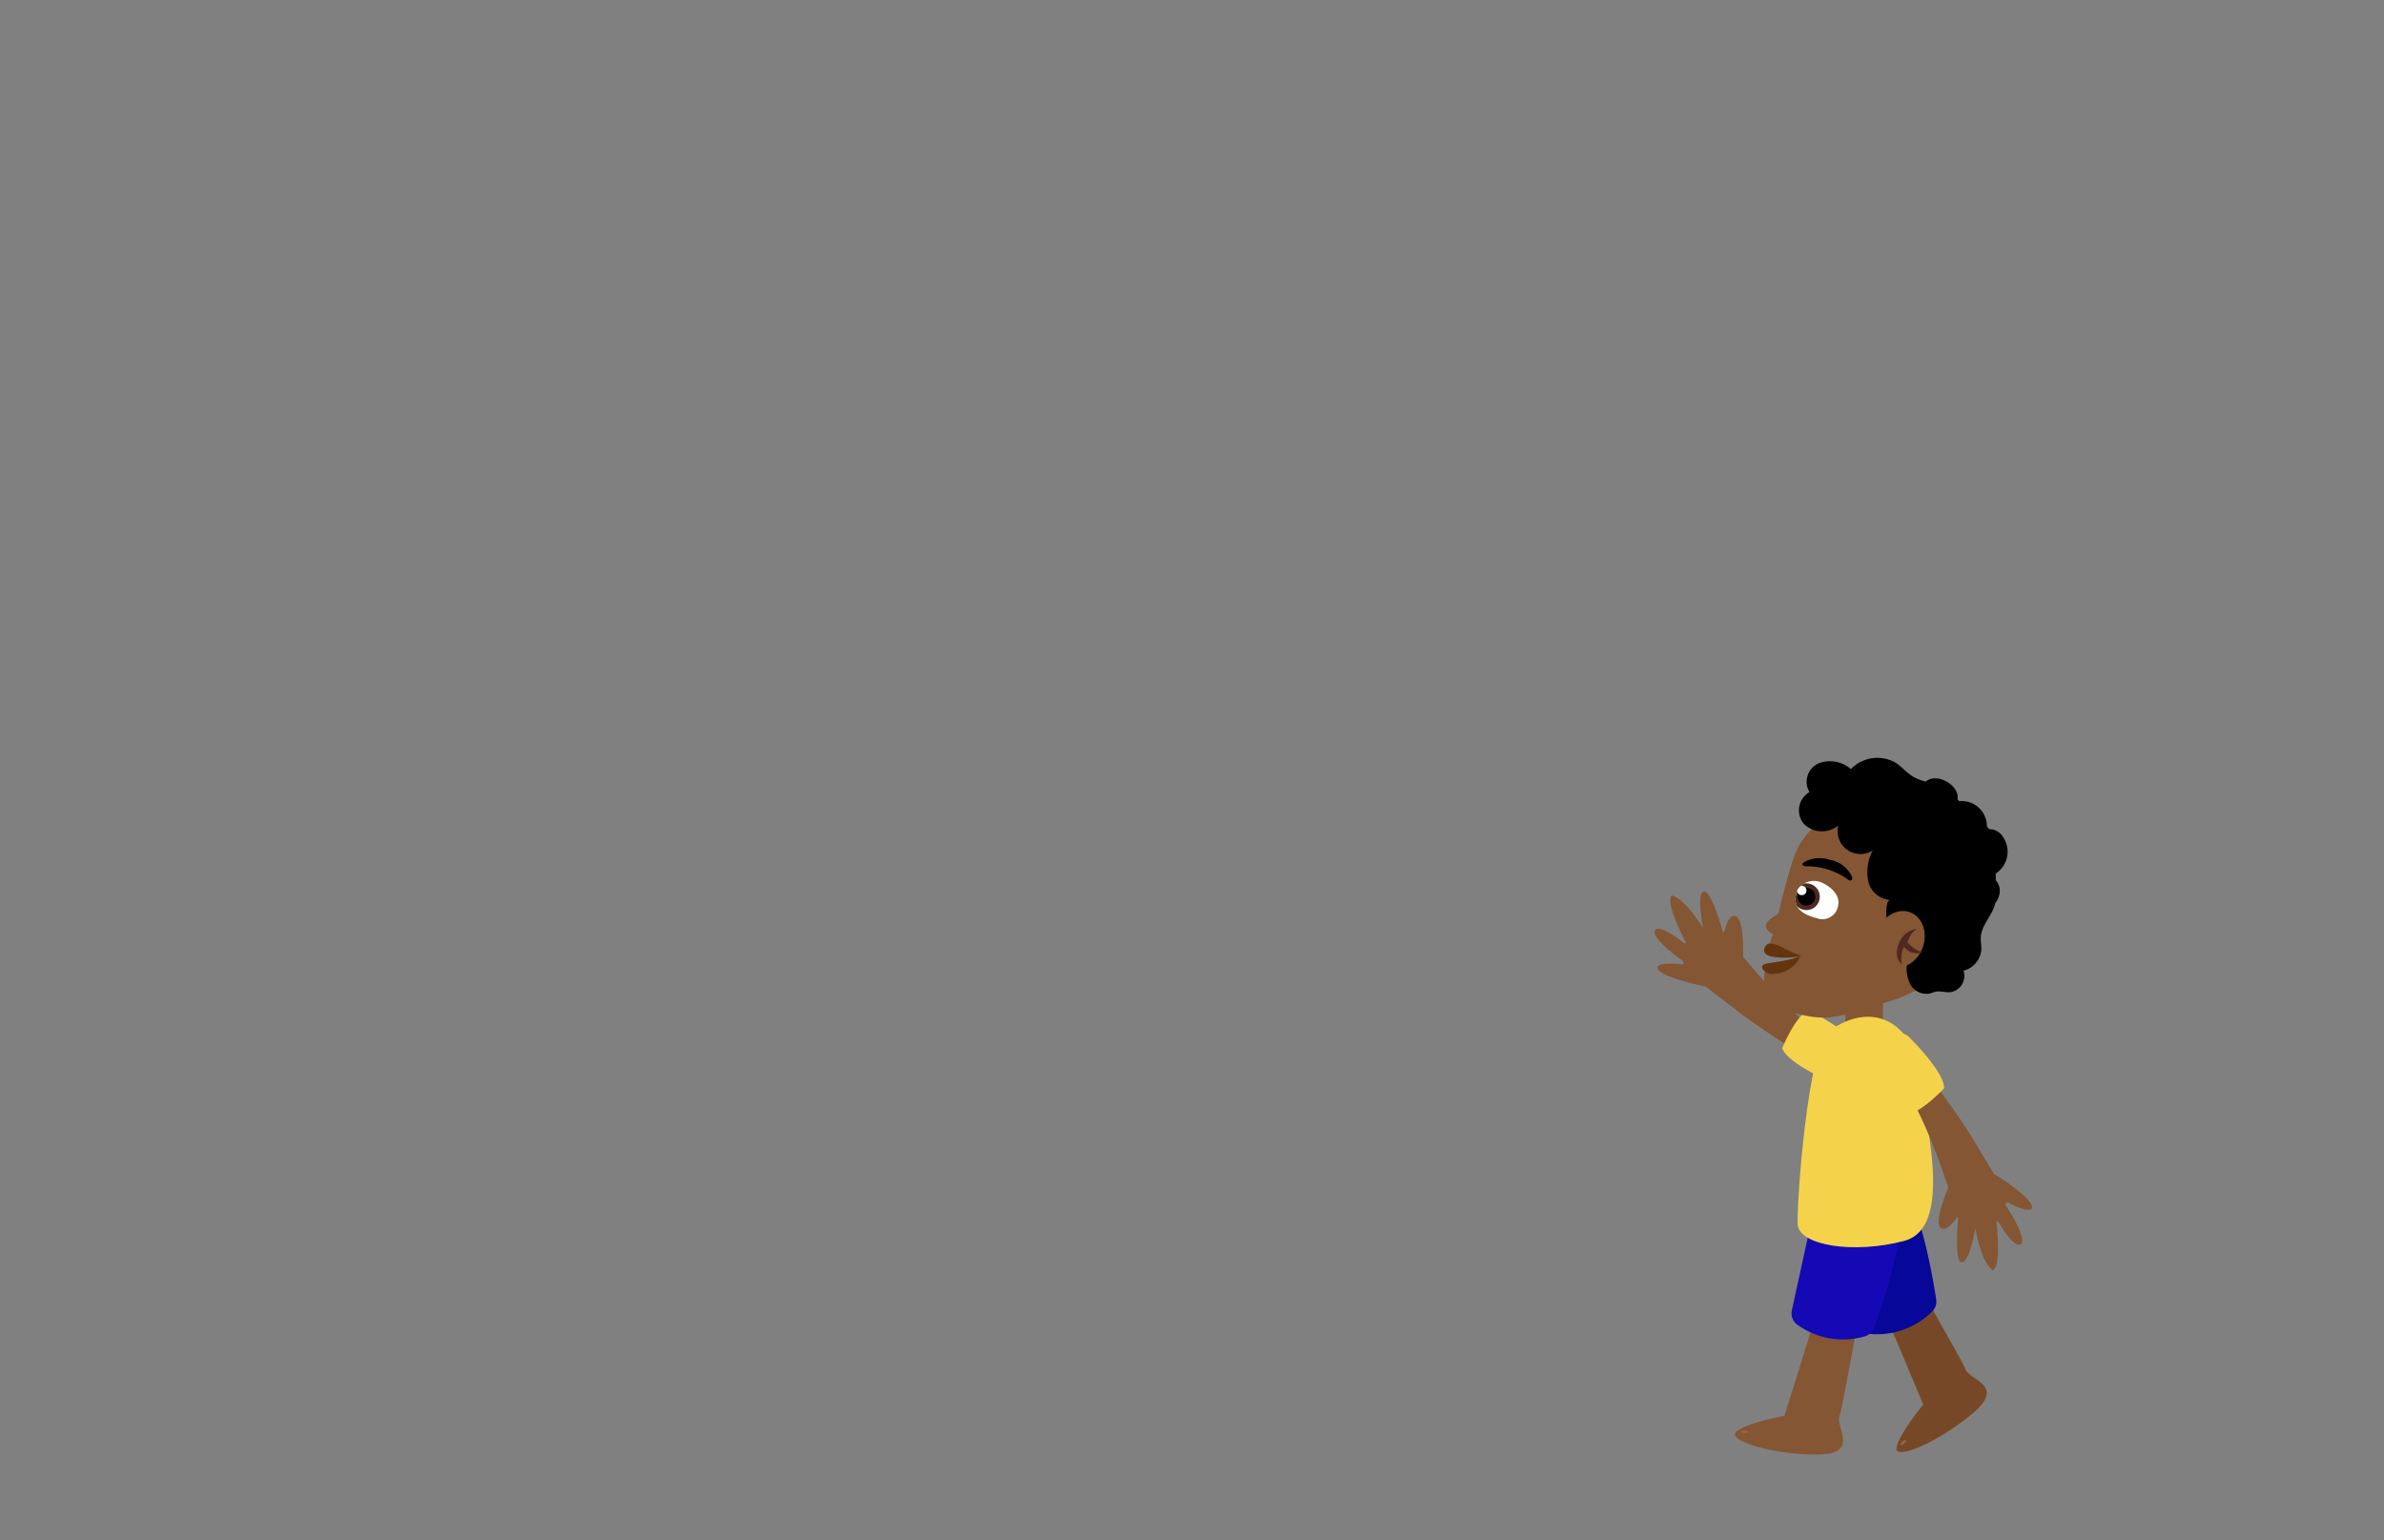 <svg id="Layer_1" data-name="Layer 1" xmlns="http://www.w3.org/2000/svg" xmlns:xlink="http://www.w3.org/1999/xlink" viewBox="0 0 260 168"><rect x="0" y="0" width="260" height="168" fill="#808080" stroke="none"/><defs><style>.cls-1{fill:#fff;}.cls-2{fill:#845633;}.cls-3{fill:#f4d34a;}.cls-4{fill:#774828;}.cls-5{fill:#9e633b;}.cls-6{fill:#070799;}.cls-7{fill:#1509b5;}.cls-8{fill:#64340f;}.cls-9{clip-path:url(#clip-path);}.cls-10{fill:#4f2821;}</style><clipPath id="clip-path"><path class="cls-1" d="M196.06,97a2.16,2.16,0,0,1,2.66-.73c1.6.78,1.91,1.83,1.75,2.47a1.73,1.73,0,0,1-2.33,1.4C196.47,99.73,195.27,98.85,196.06,97Z"/></clipPath></defs><path class="cls-2" d="M201.91,118a90.46,90.46,0,0,1-12-7.41l-3.9-3s-5.06-1-5.23-2c0,0-.35-.72,2.71-.41,0,0,.3-.18-.07-.45s-3.4-2.46-2.92-3.3c0,0,.38-.79,3.16,1.44,0,0,.26.15.14-.2,0,0-2.22-4.2-1.49-5,0,0,1.18,0,3.43,3.56,0,0-.76-3.78.07-4s2.1,4.47,2.1,4.47.09,0,.17-.18c0,0,.38-1.82,1.16-1.6,0,0,1-.08.85,4.38,0,0,6.44,8.13,11,10.18,0,0,1.73,1.06,1.82,2.12C202.9,116.68,203.11,118,201.91,118Z"/><path class="cls-3" d="M201.21,118.31a2.44,2.44,0,0,0,2.28-3.2c-.55-2-6.22-4.94-6.22-4.94-1.47.58-2.9,4.16-2.9,4.16.63,1.77,5.86,3.92,5.86,3.92Z"/><rect class="cls-2" x="201.25" y="107.25" width="4.1" height="6.15"/><path class="cls-4" d="M205.13,142.32c.26.42,4.62,10.86,4.62,10.86s-2.63,3.19-2.91,4.69,4.61-.61,8.28-3.7-.26-3.62-.73-4.77-5.82-10.4-5.82-10.4L205,142"/><ellipse class="cls-5" cx="207.56" cy="157.32" rx="0.38" ry="0.15" transform="translate(-52.53 170.87) rotate(-40.14)"/><path class="cls-6" d="M199.47,134.49l2.94,9.89a1.53,1.53,0,0,0,1.28,1.08,8.53,8.53,0,0,0,7.06-2.45,1.48,1.48,0,0,0,.41-1.3c-.36-2.34-1.61-9.63-3.65-12.52s-6.32,2.09-7.77,3.92A1.53,1.53,0,0,0,199.47,134.49Z"/><path class="cls-2" d="M198.09,143.14c-.08.49-3.48,11.28-3.48,11.28s-4.06.74-5.24,1.7,3.91,2.52,8.72,2.52,2.13-2.93,2.51-4.12,2.25-11.7,2.25-11.7h-4.69"/><ellipse class="cls-5" cx="190.26" cy="156.17" rx="0.38" ry="0.15"/><path class="cls-7" d="M197.62,132.84l-2.2,10.08a1.51,1.51,0,0,0,.6,1.56,8.5,8.5,0,0,0,7.36,1.27,1.54,1.54,0,0,0,1-.94c.81-2.22,3.23-9.22,2.84-12.73s-6.54-1.22-8.69-.32A1.55,1.55,0,0,0,197.62,132.84Z"/><path class="cls-3" d="M199.5,112.45c-2.36,1.72-3.55,18.73-3.45,21.06s6.11,3.29,11.62,1.83,2.27-13.15,1.58-18.5S204.13,109.07,199.5,112.45Z"/><path class="cls-2" d="M206.33,112.53a90.77,90.77,0,0,1,8.57,11.25l2.54,4.22s4.38,2.71,4.17,3.73c0,0,.07.8-2.68-.59,0,0-.35.06-.1.45s2.29,3.52,1.54,4.13c0,0-.64.6-2.43-2.48,0,0-.19-.24-.2.13,0,0,.56,4.72-.39,5.16,0,0-1.12-.39-1.92-4.56,0,0-.65,3.8-1.5,3.7s-.36-4.93-.36-4.93-.06-.08-.22.11c0,0-1,1.56-1.66,1.07,0,0-.94-.27.79-4.39,0,0-3.08-9.91-6.62-13.47,0,0-1.23-1.61-.93-2.63C204.93,113.43,205.22,112.08,206.33,112.53Z"/><path class="cls-3" d="M207.1,112.52a2.45,2.45,0,0,0-3.29,2.16c-.2,2,4,6.86,4,6.86,1.59,0,4.21-2.84,4.21-2.84.05-1.88-4-5.77-4-5.77Z"/><path class="cls-2" d="M193.37,101.9a16,16,0,0,0-.65,1.93s2.62.39,3.32.4c0,0-2,1.75-3.54,1.64a2.52,2.52,0,0,0-.08,1.07,3,3,0,0,1-.16,1.17s-.44,1.48,2.64,2.19,4.27,1.34,9.62-.71c0,0,6.64-1,9.25-6.5s1.24-9.35-2-12.51S207,88,207,88s-4.62-1.31-7.85,1.1-3.41,4.12-4.15,6.45c0,0-1,3.68-1,4S191.28,100.68,193.37,101.9Z"/><path class="cls-8" d="M192.71,103s.31-.27,1.4.18a16,16,0,0,0,2.35,1.07,8.26,8.26,0,0,1-3.34.06C191.76,103.91,192.71,103,192.71,103Z"/><path class="cls-8" d="M196.33,104.34a3.23,3.23,0,0,1-2.82,1.86,1.18,1.18,0,0,1-1.23-.46c-.43-.65.57-.66,1.18-.78A18.79,18.79,0,0,0,196.33,104.34Z"/><path class="cls-1" d="M196.06,97a2.16,2.16,0,0,1,2.66-.73c1.6.78,1.91,1.83,1.75,2.47a1.73,1.73,0,0,1-2.33,1.4C196.47,99.73,195.27,98.85,196.06,97Z"/><g class="cls-9"><circle class="cls-10" cx="197.01" cy="97.8" r="1.46"/><circle cx="197.01" cy="97.8" r="0.97"/><circle class="cls-1" cx="196.5" cy="97.12" r="0.51"/></g><path d="M202,95.66a3.3,3.3,0,0,0-2.46-1.89,3.44,3.44,0,0,0-2.78.26s-.53.33.17.45A7.63,7.63,0,0,1,201.64,96S202.07,96.19,202,95.66Z"/><path d="M216.09,103.55c0-.46-.09-.92-.06-1.37.08-1.25,1.13-2.21,1.5-3.4a2.29,2.29,0,0,0,.08-.28,2.22,2.22,0,0,0,.49-1.39,1.74,1.74,0,0,0-.44-1.11l0-.73a2.84,2.84,0,0,0,.78-4,1.75,1.75,0,0,0-1.51-.84,3.5,3.5,0,0,0-.24-.3,2.74,2.74,0,0,0-3-2.75l-.2-.18c.2-1.22-1.26-2.29-2.38-2.31a1.57,1.57,0,0,0-1.09.35,5.26,5.26,0,0,1-1.29-.48c-.69-.4-1.21-1-1.87-1.5a4,4,0,0,0-5,.62,3.48,3.48,0,0,0-3.52-.63,2.21,2.21,0,0,0-1,3.14,2.3,2.3,0,0,0-.59,3.49,2.82,2.82,0,0,0,3.74.15,2.49,2.49,0,0,0,3.74,2.73,5.12,5.12,0,0,0-.48,3.34,2.64,2.64,0,0,0,2.43,2.06c-.9,0-.21,3.91-.12,4.46.19,1.32.53,2,1.91,2.36a4.26,4.26,0,0,0,.31,2.26,2,2,0,0,0,1.89,1.15c.36,0,.69-.2,1-.24.52-.07,1,.11,1.56.06a1.8,1.8,0,0,0,1.41-2.34A2.59,2.59,0,0,0,216.09,103.55Z"/><ellipse class="cls-2" cx="208.03" cy="103.15" rx="3.14" ry="2.62" transform="matrix(0.34, -0.94, 0.94, 0.34, 39.54, 262.92)"/><path class="cls-10" d="M209.09,101.32a2.35,2.35,0,0,0-2,1.6c-.66,1.62.33,2.21.33,2.21a2.93,2.93,0,0,1,.23-1.88,1.75,1.75,0,0,0,2,.62,4.08,4.08,0,0,1-1.63-1.08S208.38,101.64,209.09,101.32Z"/></svg>